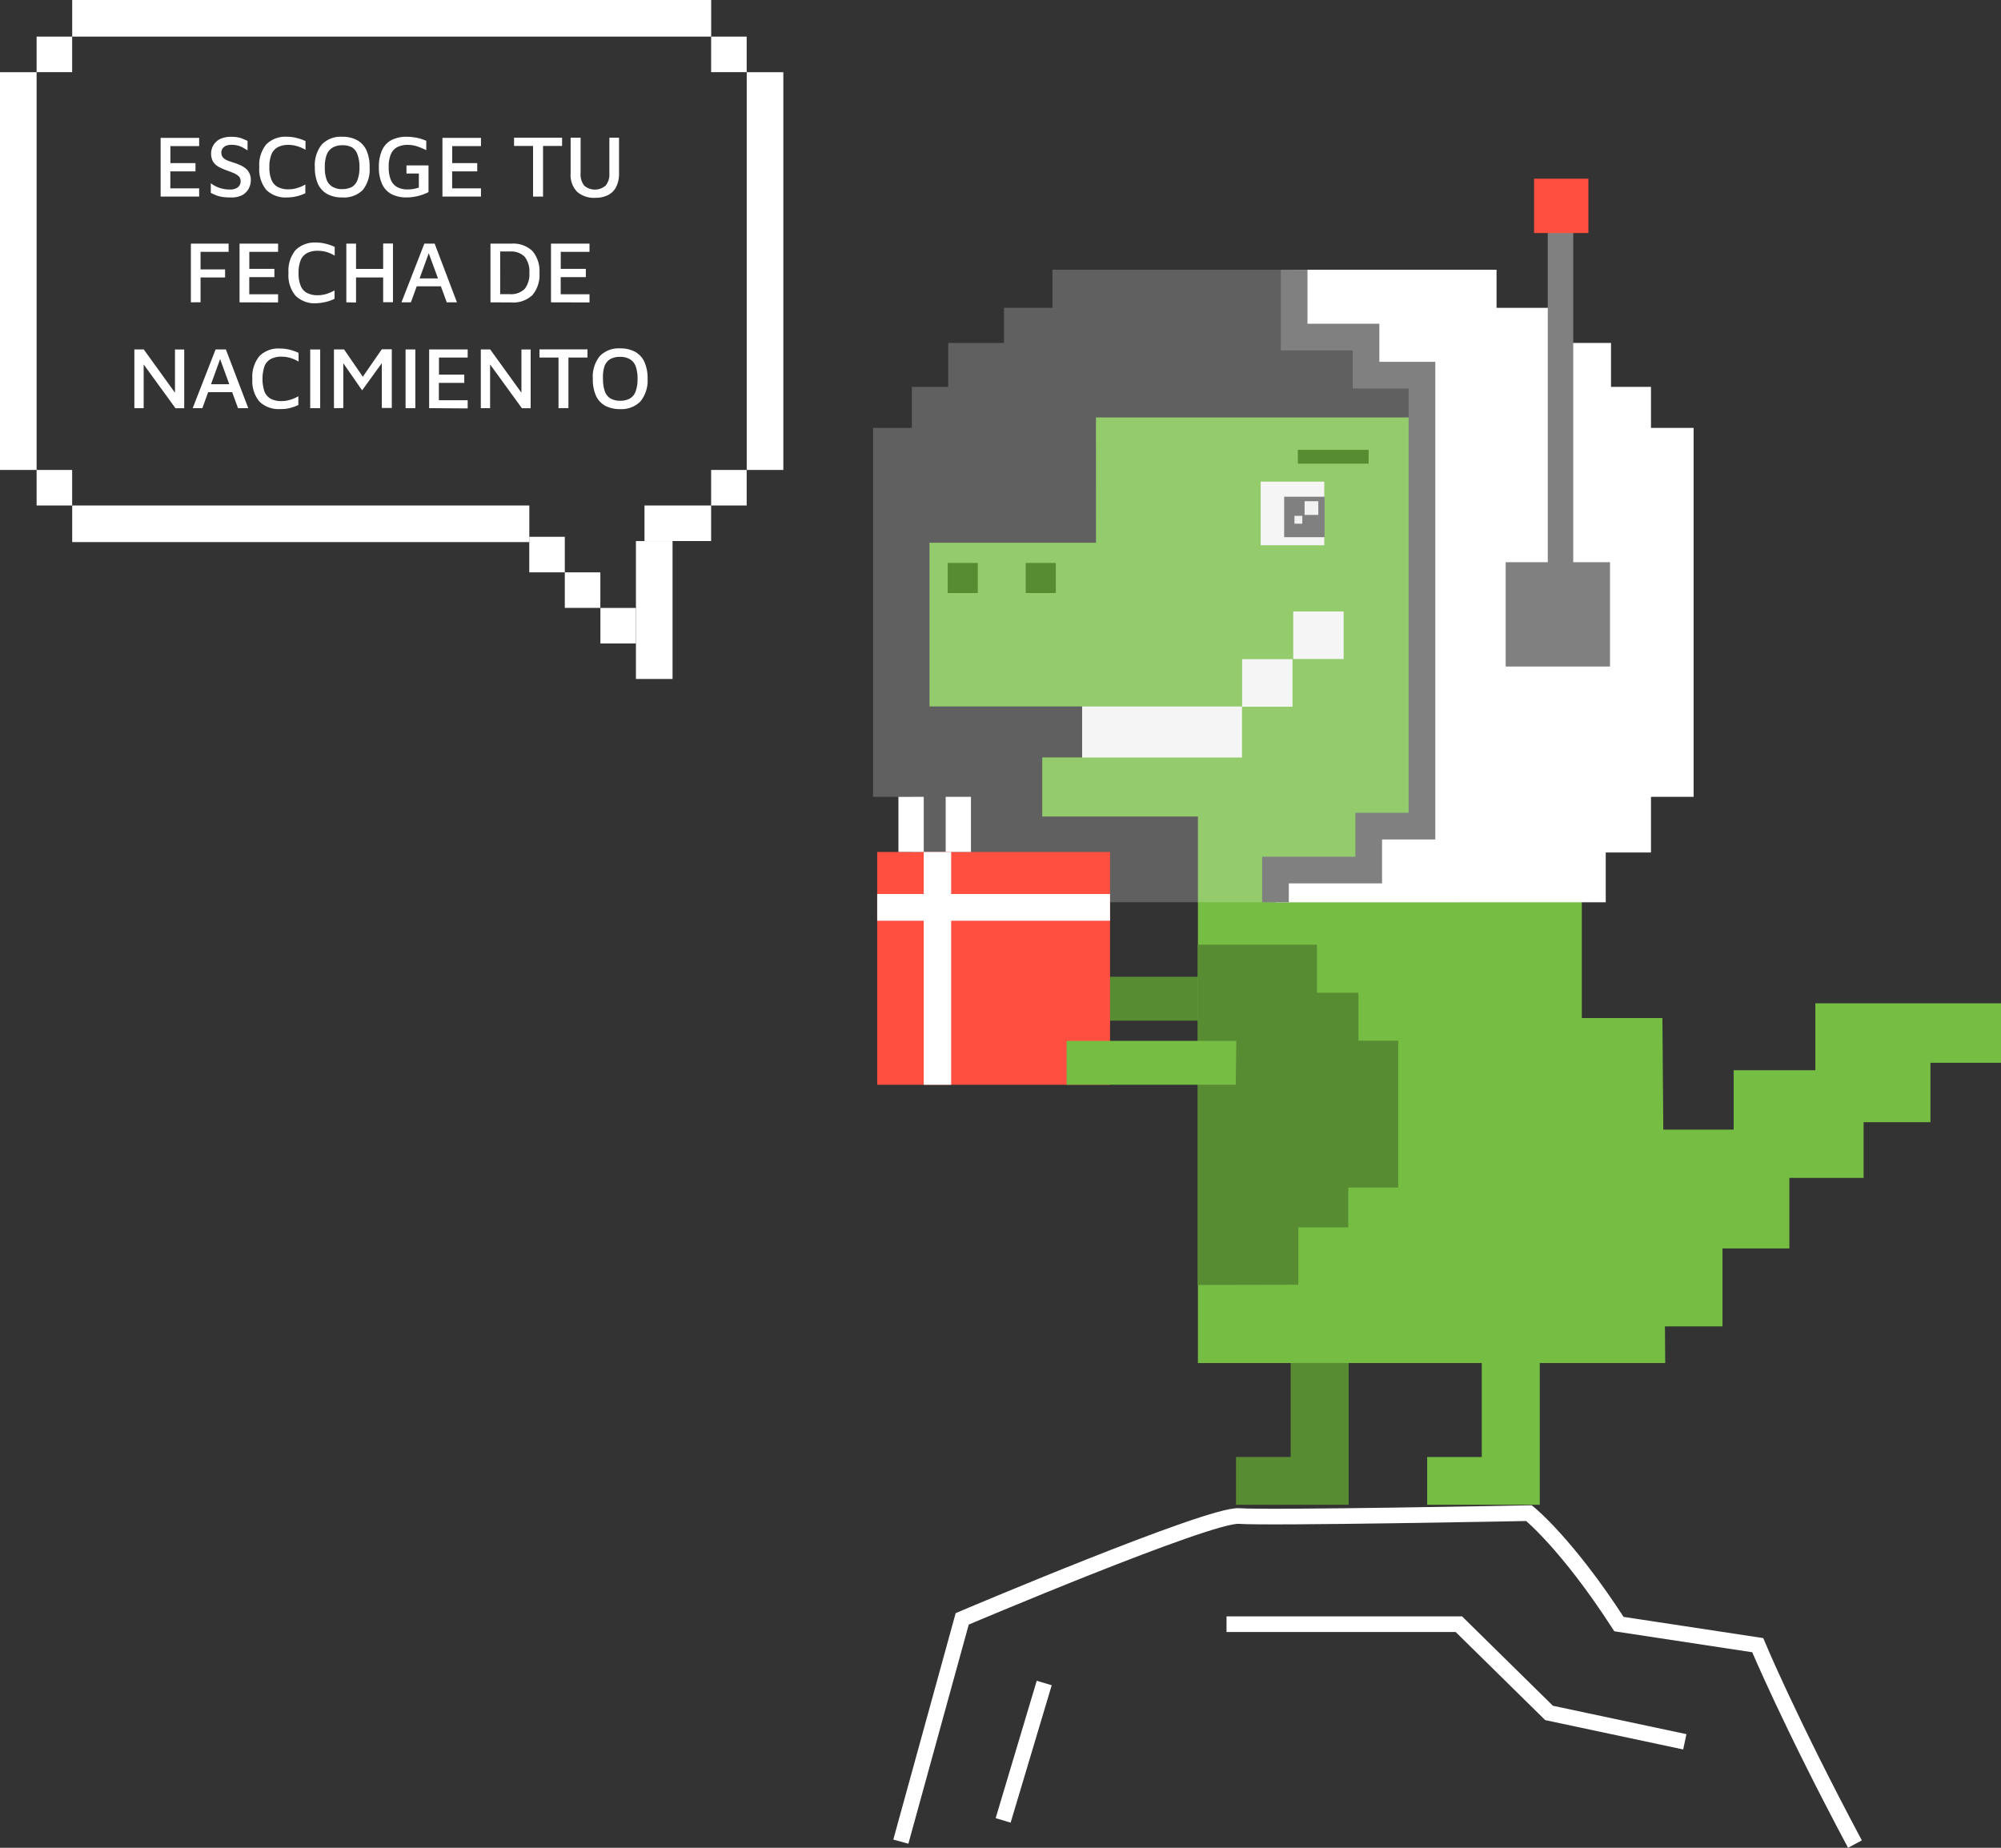 <svg xmlns="http://www.w3.org/2000/svg" viewBox="0 0 374.97 346.28"><rect x="0" y="0" width="374.97" height="346.28" fill="#333333" stroke="none"/><defs><style>.cls-1{fill:#588c32;}.cls-2{fill:#76bd43;}.cls-3{fill:#f2f2f2;}.cls-4,.cls-5{fill:#fff;}.cls-5{opacity:0.22;}.cls-6,.cls-9{fill:none;stroke-miterlimit:10;}.cls-6{stroke:gray;stroke-width:5px;}.cls-7{fill:gray;}.cls-8{fill:#ff4f40;}.cls-9{stroke:#fff;stroke-width:2.93px;}</style></defs><title>t-rex-cumpleanos-1</title><g id="Capa_2" data-name="Capa 2"><g id="Capa_1-2" data-name="Capa 1"><g id="_Grupo_" data-name="&lt;Grupo&gt;"><polygon id="_Trazado_" data-name="&lt;Trazado&gt;" class="cls-1" points="195.68 191.27 235.11 191.27 235.21 183.05 195.68 183.05 195.68 191.27"/><g id="_Grupo_2" data-name="&lt;Grupo&gt;"><polygon id="_Trazado_2" data-name="&lt;Trazado&gt;" class="cls-1" points="252.73 231.71 252.73 282 231.62 282 231.62 273.05 241.86 273.05 241.86 232.34 252.73 231.71"/><polygon id="_Trazado_3" data-name="&lt;Trazado&gt;" class="cls-2" points="312.05 255.44 224.48 255.44 224.48 153.02 195.31 153.02 195.31 141.95 202.85 141.95 202.85 132.39 174.18 132.39 174.18 101.71 205.38 101.71 205.37 78.23 266.24 78.23 266.24 101.2 275.79 101.2 275.79 139.94 286.36 139.94 286.36 152.01 296.42 152.01 296.42 190.78 311.52 190.78 312.05 255.44"/><rect id="_Rectángulo_" data-name="&lt;Rectángulo&gt;" class="cls-3" x="236.24" y="90.27" width="11.92" height="11.92" transform="translate(484.4 192.45) rotate(-180)"/><rect id="_Rectángulo_2" data-name="&lt;Rectángulo&gt;" class="cls-3" x="232.76" y="123.54" width="9.45" height="8.91" transform="translate(474.97 255.98) rotate(-180)"/><rect id="_Rectángulo_3" data-name="&lt;Rectángulo&gt;" class="cls-3" x="242.33" y="114.6" width="9.45" height="8.91" transform="translate(494.12 238.1) rotate(-180)"/><rect id="_Rectángulo_4" data-name="&lt;Rectángulo&gt;" class="cls-3" x="202.77" y="132.41" width="29.96" height="9.56" transform="translate(435.51 274.37) rotate(-180)"/></g><polygon id="_Trazado_4" data-name="&lt;Trazado&gt;" class="cls-4" points="242.51 50.55 280.44 50.55 280.44 57.69 290.42 57.69 290.42 64.27 301.89 64.27 301.89 72.5 309.38 72.5 309.38 80.19 317.37 80.19 317.37 149.33 309.38 149.33 309.38 159.76 300.9 159.76 300.9 169.09 239.01 169.09 239.01 163.05 256.48 163.05 256.48 154.82 266.46 154.82 266.46 70.31 255.98 70.31 255.98 63.17 242.51 63.17 242.51 50.55"/><polyline id="_Trazado_5" data-name="&lt;Trazado&gt;" class="cls-5" points="275.03 50.55 197.23 50.55 197.23 57.69 188.14 57.69 188.14 64.27 177.69 64.27 177.69 72.5 170.87 72.5 170.87 80.19 163.6 80.19 163.6 149.33 170.87 149.33 170.87 159.76 178.6 159.76 178.6 169.09 273.55 169.09"/><polyline id="_Trazado_6" data-name="&lt;Trazado&gt;" class="cls-6" points="242.51 50.55 242.51 63.17 255.98 63.17 255.98 70.31 266.46 70.31 266.46 154.82 256.48 154.82 256.48 163.05 239.01 163.05 239.01 169.09"/><rect id="_Rectángulo_5" data-name="&lt;Rectángulo&gt;" class="cls-1" x="192.21" y="105.49" width="5.64" height="5.64" transform="translate(390.06 216.63) rotate(-180)"/><rect id="_Rectángulo_6" data-name="&lt;Rectángulo&gt;" class="cls-1" x="177.59" y="105.49" width="5.64" height="5.64" transform="translate(360.82 216.63) rotate(-180)"/><rect id="_Rectángulo_7" data-name="&lt;Rectángulo&gt;" class="cls-1" x="243.21" y="84.31" width="13.26" height="2.59" transform="translate(499.68 171.2) rotate(-180)"/><rect id="_Rectángulo_8" data-name="&lt;Rectángulo&gt;" class="cls-7" x="282.16" y="105.36" width="19.55" height="19.55" transform="translate(583.86 230.27) rotate(-180)"/><rect id="_Rectángulo_9" data-name="&lt;Rectángulo&gt;" class="cls-7" x="290.04" y="43.21" width="4.77" height="65.42" transform="translate(584.85 151.85) rotate(-180)"/><rect id="_Rectángulo_10" data-name="&lt;Rectángulo&gt;" class="cls-8" x="287.47" y="33.5" width="10.18" height="10.18" transform="translate(585.12 77.17) rotate(-180)"/><rect id="_Rectángulo_11" data-name="&lt;Rectángulo&gt;" class="cls-7" x="240.64" y="93.09" width="7.58" height="7.58" transform="translate(488.86 193.76) rotate(-180)"/><rect id="_Rectángulo_12" data-name="&lt;Rectángulo&gt;" class="cls-3" x="244.47" y="93.93" width="2.57" height="2.57" transform="translate(491.51 190.43) rotate(-180)"/><rect id="_Rectángulo_13" data-name="&lt;Rectángulo&gt;" class="cls-3" x="242.58" y="96.66" width="1.47" height="1.47" transform="translate(486.62 194.8) rotate(-180)"/><polygon id="_Trazado_7" data-name="&lt;Trazado&gt;" class="cls-2" points="288.54 231.71 288.54 282 267.44 282 267.44 273.05 277.67 273.05 277.67 232.34 288.54 231.71"/><polygon id="_Trazado_8" data-name="&lt;Trazado&gt;" class="cls-2" points="301.21 211.69 324.87 211.69 324.87 200.56 340.18 200.56 340.18 188.03 374.97 188.03 374.97 199.17 361.75 199.17 361.75 210.3 349.22 210.3 349.22 220.74 335.31 220.74 335.31 233.96 322.78 233.96 322.78 248.57 299.82 248.57 301.21 211.69"/><polygon id="_Trazado_9" data-name="&lt;Trazado&gt;" class="cls-1" points="224.44 240.81 224.44 177.04 246.79 177.04 246.79 186.04 254.56 186.04 254.56 195.03 262.01 195.03 262.01 222.55 252.65 222.55 252.65 230.02 243.3 230.02 243.3 240.77 224.44 240.81"/><g id="_Grupo_3" data-name="&lt;Grupo&gt;"><path id="_Trazado_10" data-name="&lt;Trazado&gt;" class="cls-9" d="M168.81,345.13l11.5-41.75s46.36-19.68,51.87-19.27,54.34-.54,54.34-.54,7.1,5.68,16.86,20.79l26,3.95s6,14.36,18.22,37.28"/><polyline id="_Trazado_11" data-name="&lt;Trazado&gt;" class="cls-9" points="229.84 304.38 273.38 304.38 290.28 321.01 315.72 326.42"/><line id="_Trazado_12" data-name="&lt;Trazado&gt;" class="cls-9" x1="195.68" y1="315.4" x2="187.98" y2="341.15"/></g><g id="_Grupo_4" data-name="&lt;Grupo&gt;"><g id="_Grupo_5" data-name="&lt;Grupo&gt;"><rect id="_Trazado_13" data-name="&lt;Trazado&gt;" class="cls-4" y="13.53" width="6.86" height="74.54"/><rect id="_Trazado_14" data-name="&lt;Trazado&gt;" class="cls-4" x="119.17" y="101.4" width="6.86" height="25.84"/><rect id="_Trazado_15" data-name="&lt;Trazado&gt;" class="cls-4" x="139.93" y="13.53" width="6.86" height="74.54"/><rect id="_Trazado_16" data-name="&lt;Trazado&gt;" class="cls-4" x="13.53" width="119.74" height="6.86"/><rect id="_Trazado_17" data-name="&lt;Trazado&gt;" class="cls-4" x="13.53" y="94.73" width="85.66" height="6.86"/><rect id="_Trazado_18" data-name="&lt;Trazado&gt;" class="cls-4" x="133.26" y="6.86" width="6.66" height="6.66"/><rect id="_Trazado_19" data-name="&lt;Trazado&gt;" class="cls-4" x="6.86" y="6.86" width="6.66" height="6.66"/><rect id="_Trazado_20" data-name="&lt;Trazado&gt;" class="cls-4" x="6.86" y="88.07" width="6.66" height="6.66"/><rect id="_Trazado_21" data-name="&lt;Trazado&gt;" class="cls-4" x="133.26" y="88.07" width="6.66" height="6.66"/><rect id="_Trazado_22" data-name="&lt;Trazado&gt;" class="cls-4" x="112.51" y="113.93" width="6.66" height="6.66"/><rect id="_Trazado_23" data-name="&lt;Trazado&gt;" class="cls-4" x="105.84" y="107.26" width="6.66" height="6.66"/><rect id="_Trazado_24" data-name="&lt;Trazado&gt;" class="cls-4" x="99.18" y="100.6" width="6.66" height="6.66"/><rect id="_Trazado_25" data-name="&lt;Trazado&gt;" class="cls-4" x="120.77" y="94.73" width="12.49" height="6.66"/></g><g id="_Grupo_6" data-name="&lt;Grupo&gt;"><path class="cls-4" d="M30.1,36.84v-11h7.22v1.54H31.93v3.19h4.7v1.55H31.92V35.3h5.4v1.54Z"/><path class="cls-4" d="M43.15,37a10.32,10.32,0,0,1-1.45-.09,5.28,5.28,0,0,1-1.14-.29c-.34-.13-.7-.3-1.06-.48V34.34a5.5,5.5,0,0,0,1.56.84,5.79,5.79,0,0,0,2,.33,2.37,2.37,0,0,0,1.53-.42,1.45,1.45,0,0,0,.5-1.16A1.24,1.24,0,0,0,44.7,33a3.34,3.34,0,0,0-1-.6c-.4-.17-.84-.33-1.3-.5s-.7-.27-1-.42a4,4,0,0,1-.93-.56,2.45,2.45,0,0,1-.66-.87,3.1,3.1,0,0,1-.25-1.3,3.22,3.22,0,0,1,.22-1.11,3,3,0,0,1,.65-1,3,3,0,0,1,1.16-.73,4.91,4.91,0,0,1,1.73-.27,6.35,6.35,0,0,1,1.14.08,4.54,4.54,0,0,1,.93.25c.29.12.61.26,1,.43v1.78c-.28-.18-.56-.34-.84-.5a5,5,0,0,0-.91-.38,4.64,4.64,0,0,0-1.11-.16,2.93,2.93,0,0,0-1.14.16,1.59,1.59,0,0,0-.68.52,1.31,1.31,0,0,0-.23.76,1.36,1.36,0,0,0,.29.91,2.14,2.14,0,0,0,.82.57c.35.14.76.29,1.22.43s.81.28,1.19.45a4.89,4.89,0,0,1,1,.6,2.7,2.7,0,0,1,1,2.19,3.42,3.42,0,0,1-.39,1.61,3.07,3.07,0,0,1-1.22,1.23A4.49,4.49,0,0,1,43.15,37Z"/><path class="cls-4" d="M53.83,37a5.15,5.15,0,0,1-3.92-1.4,6.08,6.08,0,0,1-1.32-4.28,6.12,6.12,0,0,1,1.3-4.26,5.1,5.1,0,0,1,3.94-1.43,6.92,6.92,0,0,1,1.74.22,9.05,9.05,0,0,1,1.68.59v1.64a6.4,6.4,0,0,0-1.61-.7,5.86,5.86,0,0,0-1.58-.23,4.27,4.27,0,0,0-2,.43,2.66,2.66,0,0,0-1.19,1.34,6.22,6.22,0,0,0-.39,2.41,6,6,0,0,0,.4,2.39,2.59,2.59,0,0,0,1.2,1.34,4.35,4.35,0,0,0,2,.42,5.55,5.55,0,0,0,1.53-.22,7.17,7.17,0,0,0,1.61-.69v1.64a7.78,7.78,0,0,1-2.25.7A7.88,7.88,0,0,1,53.83,37Z"/><path class="cls-4" d="M64.12,37a5.68,5.68,0,0,1-2.78-.63,4.1,4.1,0,0,1-1.75-1.88A7.55,7.55,0,0,1,59,31.33a6.15,6.15,0,0,1,1.31-4.26,4.91,4.91,0,0,1,3.81-1.44,5.7,5.7,0,0,1,2.79.63,4.18,4.18,0,0,1,1.75,1.89,7.39,7.39,0,0,1,.6,3.18A6.13,6.13,0,0,1,68,35.58,4.94,4.94,0,0,1,64.12,37Zm0-1.57A3.59,3.59,0,0,0,66,35,2.57,2.57,0,0,0,67,33.7a6.59,6.59,0,0,0,.36-2.38A6.47,6.47,0,0,0,67,29,2.55,2.55,0,0,0,66,27.64a3.59,3.59,0,0,0-1.83-.42,3.5,3.5,0,0,0-1.82.43A2.59,2.59,0,0,0,61.22,29a6.43,6.43,0,0,0-.35,2.35,6.59,6.59,0,0,0,.35,2.37A2.59,2.59,0,0,0,62.3,35,3.6,3.6,0,0,0,64.12,35.45Z"/><path class="cls-4" d="M76.22,37a6.14,6.14,0,0,1-2.84-.61,4,4,0,0,1-1.77-1.88A7.32,7.32,0,0,1,71,31.32a7.3,7.3,0,0,1,.61-3.2,4,4,0,0,1,1.77-1.88,6.12,6.12,0,0,1,2.82-.61,10,10,0,0,1,1.9.19,9,9,0,0,1,1.78.57v1.75a15.15,15.15,0,0,0-1.71-.71,5.71,5.71,0,0,0-1.74-.28,4.33,4.33,0,0,0-2,.43,2.66,2.66,0,0,0-1.19,1.34,6,6,0,0,0-.4,2.4,6,6,0,0,0,.4,2.39,2.73,2.73,0,0,0,1.2,1.36,4.09,4.09,0,0,0,1.94.43,6.31,6.31,0,0,0,2.11-.35V32.52H76.17V31H80.3V36a9,9,0,0,1-2,.74A9.12,9.12,0,0,1,76.22,37Z"/><path class="cls-4" d="M82.91,36.84v-11h7.22v1.54H84.74v3.19h4.69v1.55h-4.7V35.3h5.4v1.54Z"/><path class="cls-4" d="M99.89,36.84V27.35H96.33V25.81h9v1.54h-3.57v9.49Z"/><path class="cls-4" d="M111.56,37.07a4.8,4.8,0,0,1-3.44-1.15,4.56,4.56,0,0,1-1.19-3.41v-6.7h1.87v6.68a3.36,3.36,0,0,0,.68,2.3,3.08,3.08,0,0,0,4,0,3.26,3.26,0,0,0,.71-2.3V25.81H116v6.7a5.34,5.34,0,0,1-.54,2.52,3.43,3.43,0,0,1-1.53,1.53A5.1,5.1,0,0,1,111.56,37.07Z"/><path class="cls-4" d="M35.77,56.66v-11h7.07v1.54H37.58v3.29h4.6V52h-4.6v4.64Z"/><path class="cls-4" d="M44.89,56.66v-11h7.22v1.54H46.72v3.19h4.7v1.55H46.71v3.21h5.4v1.53Z"/><path class="cls-4" d="M59.3,56.83a5.12,5.12,0,0,1-3.92-1.41,6,6,0,0,1-1.32-4.28,6.11,6.11,0,0,1,1.3-4.25,5.08,5.08,0,0,1,3.94-1.43,6.92,6.92,0,0,1,1.74.22,9.05,9.05,0,0,1,1.68.59v1.64a6.83,6.83,0,0,0-1.61-.71A5.84,5.84,0,0,0,59.53,47a4.16,4.16,0,0,0-2,.43,2.66,2.66,0,0,0-1.19,1.34,6.19,6.19,0,0,0-.39,2.41,6,6,0,0,0,.4,2.39,2.59,2.59,0,0,0,1.2,1.34,4.35,4.35,0,0,0,2,.42,6,6,0,0,0,1.53-.22,7.17,7.17,0,0,0,1.61-.69V56a9,9,0,0,1-1.08.43,7.65,7.65,0,0,1-1.17.27A7.88,7.88,0,0,1,59.3,56.83Z"/><path class="cls-4" d="M64.9,56.66v-11h1.82v4.74H71.8V45.64h1.84v11H71.8V52H66.72v4.69Z"/><path class="cls-4" d="M75.23,56.66l4.29-11h1.93l4.18,11H83.72L80,46.53l.7-.06L77,56.66Zm2.11-3,.53-1.48h5.24l.15,1.48Z"/><path class="cls-4" d="M91.91,56.66v-11h3.87a5.21,5.21,0,0,1,4,1.39,5.81,5.81,0,0,1,1.31,4.11,5.85,5.85,0,0,1-1.31,4.13,5.21,5.21,0,0,1-4,1.39Zm1.82-1.53H95.6a3.58,3.58,0,0,0,2.73-1,4.43,4.43,0,0,0,.87-3,4.41,4.41,0,0,0-.87-3,3.54,3.54,0,0,0-2.73-1H93.73Z"/><path class="cls-4" d="M103.25,56.66v-11h7.22v1.54h-5.39v3.19h4.7v1.55h-4.71v3.21h5.4v1.53Z"/><path class="cls-4" d="M25.18,76.49v-11h1.76l6.36,8.81-.51,1v-9.8h1.73v11H32.88l-6.54-9,.58-.81v9.8Z"/><path class="cls-4" d="M36.11,76.49l4.29-11h1.93l4.19,11H44.6L40.91,66.36l.7-.06L37.92,76.49Zm2.11-3L38.75,72H44l.15,1.49Z"/><path class="cls-4" d="M52.53,76.66a5.14,5.14,0,0,1-3.92-1.41A6,6,0,0,1,47.29,71a6.11,6.11,0,0,1,1.31-4.25,5,5,0,0,1,3.93-1.43,7.33,7.33,0,0,1,1.74.21,9.09,9.09,0,0,1,1.68.6v1.63a6.78,6.78,0,0,0-1.61-.7,5.84,5.84,0,0,0-1.58-.22,4.21,4.21,0,0,0-2,.43,2.62,2.62,0,0,0-1.19,1.34,7.67,7.67,0,0,0,0,4.8,2.72,2.72,0,0,0,1.2,1.34,4.35,4.35,0,0,0,2,.42,5.64,5.64,0,0,0,1.54-.23,7,7,0,0,0,1.6-.68v1.63a6.83,6.83,0,0,1-1.07.43,8.09,8.09,0,0,1-1.18.28A7.68,7.68,0,0,1,52.53,76.66Z"/><path class="cls-4" d="M58.13,76.49v-11H60v11Z"/><path class="cls-4" d="M62.58,76.49v-11h1.9l4,5.83-1.08.13,4.15-6h1.87v11H71.55V67l.51.35-4.2,5.8-4-5.75.47-.53v9.6Z"/><path class="cls-4" d="M76,76.49v-11h1.83v11Z"/><path class="cls-4" d="M80.42,76.49v-11h7.22V67H82.26V70.2H87v1.55H82.24V75h5.4v1.54Z"/><path class="cls-4" d="M90.1,76.49v-11h1.76l6.36,8.81-.51,1v-9.8h1.73v11H97.8l-6.54-9,.58-.81v9.8Z"/><path class="cls-4" d="M104.66,76.49V67h-3.57V65.47h9V67h-3.57v9.48Z"/><path class="cls-4" d="M116.21,76.67a5.8,5.8,0,0,1-2.78-.62,4.07,4.07,0,0,1-1.75-1.89,7.51,7.51,0,0,1-.59-3.17,6.14,6.14,0,0,1,1.31-4.26,4.91,4.91,0,0,1,3.81-1.44,5.7,5.7,0,0,1,2.79.63,4.13,4.13,0,0,1,1.75,1.89,7.39,7.39,0,0,1,.6,3.18A6.14,6.14,0,0,1,120,75.24,5,5,0,0,1,116.21,76.67Zm0-1.57a3.59,3.59,0,0,0,1.83-.42,2.49,2.49,0,0,0,1.07-1.33,6.55,6.55,0,0,0,.36-2.38,6.41,6.41,0,0,0-.36-2.35A2.5,2.5,0,0,0,118,67.3a3.49,3.49,0,0,0-1.83-.42,3.6,3.6,0,0,0-1.82.42,2.62,2.62,0,0,0-1.08,1.34A6.62,6.62,0,0,0,113,71a6.71,6.71,0,0,0,.35,2.36,2.55,2.55,0,0,0,1.08,1.33A3.6,3.6,0,0,0,116.21,75.1Z"/></g></g><rect class="cls-8" x="164.37" y="159.65" width="43.63" height="43.63" transform="translate(372.38 362.94) rotate(-180)"/><rect class="cls-4" x="173.11" y="159.65" width="5.14" height="43.63" transform="translate(351.35 362.94) rotate(-180)"/><rect class="cls-4" x="164.37" y="167.54" width="43.63" height="5.01" transform="translate(372.38 340.09) rotate(-180)"/><rect class="cls-4" x="168.36" y="149.33" width="4.74" height="10.32"/><rect class="cls-4" x="177.21" y="149.33" width="4.74" height="10.32"/><polygon id="_Trazado_26" data-name="&lt;Trazado&gt;" class="cls-2" points="199.87 203.28 231.57 203.28 231.67 195.06 199.87 195.06 199.87 203.28"/></g></g></g></svg>
